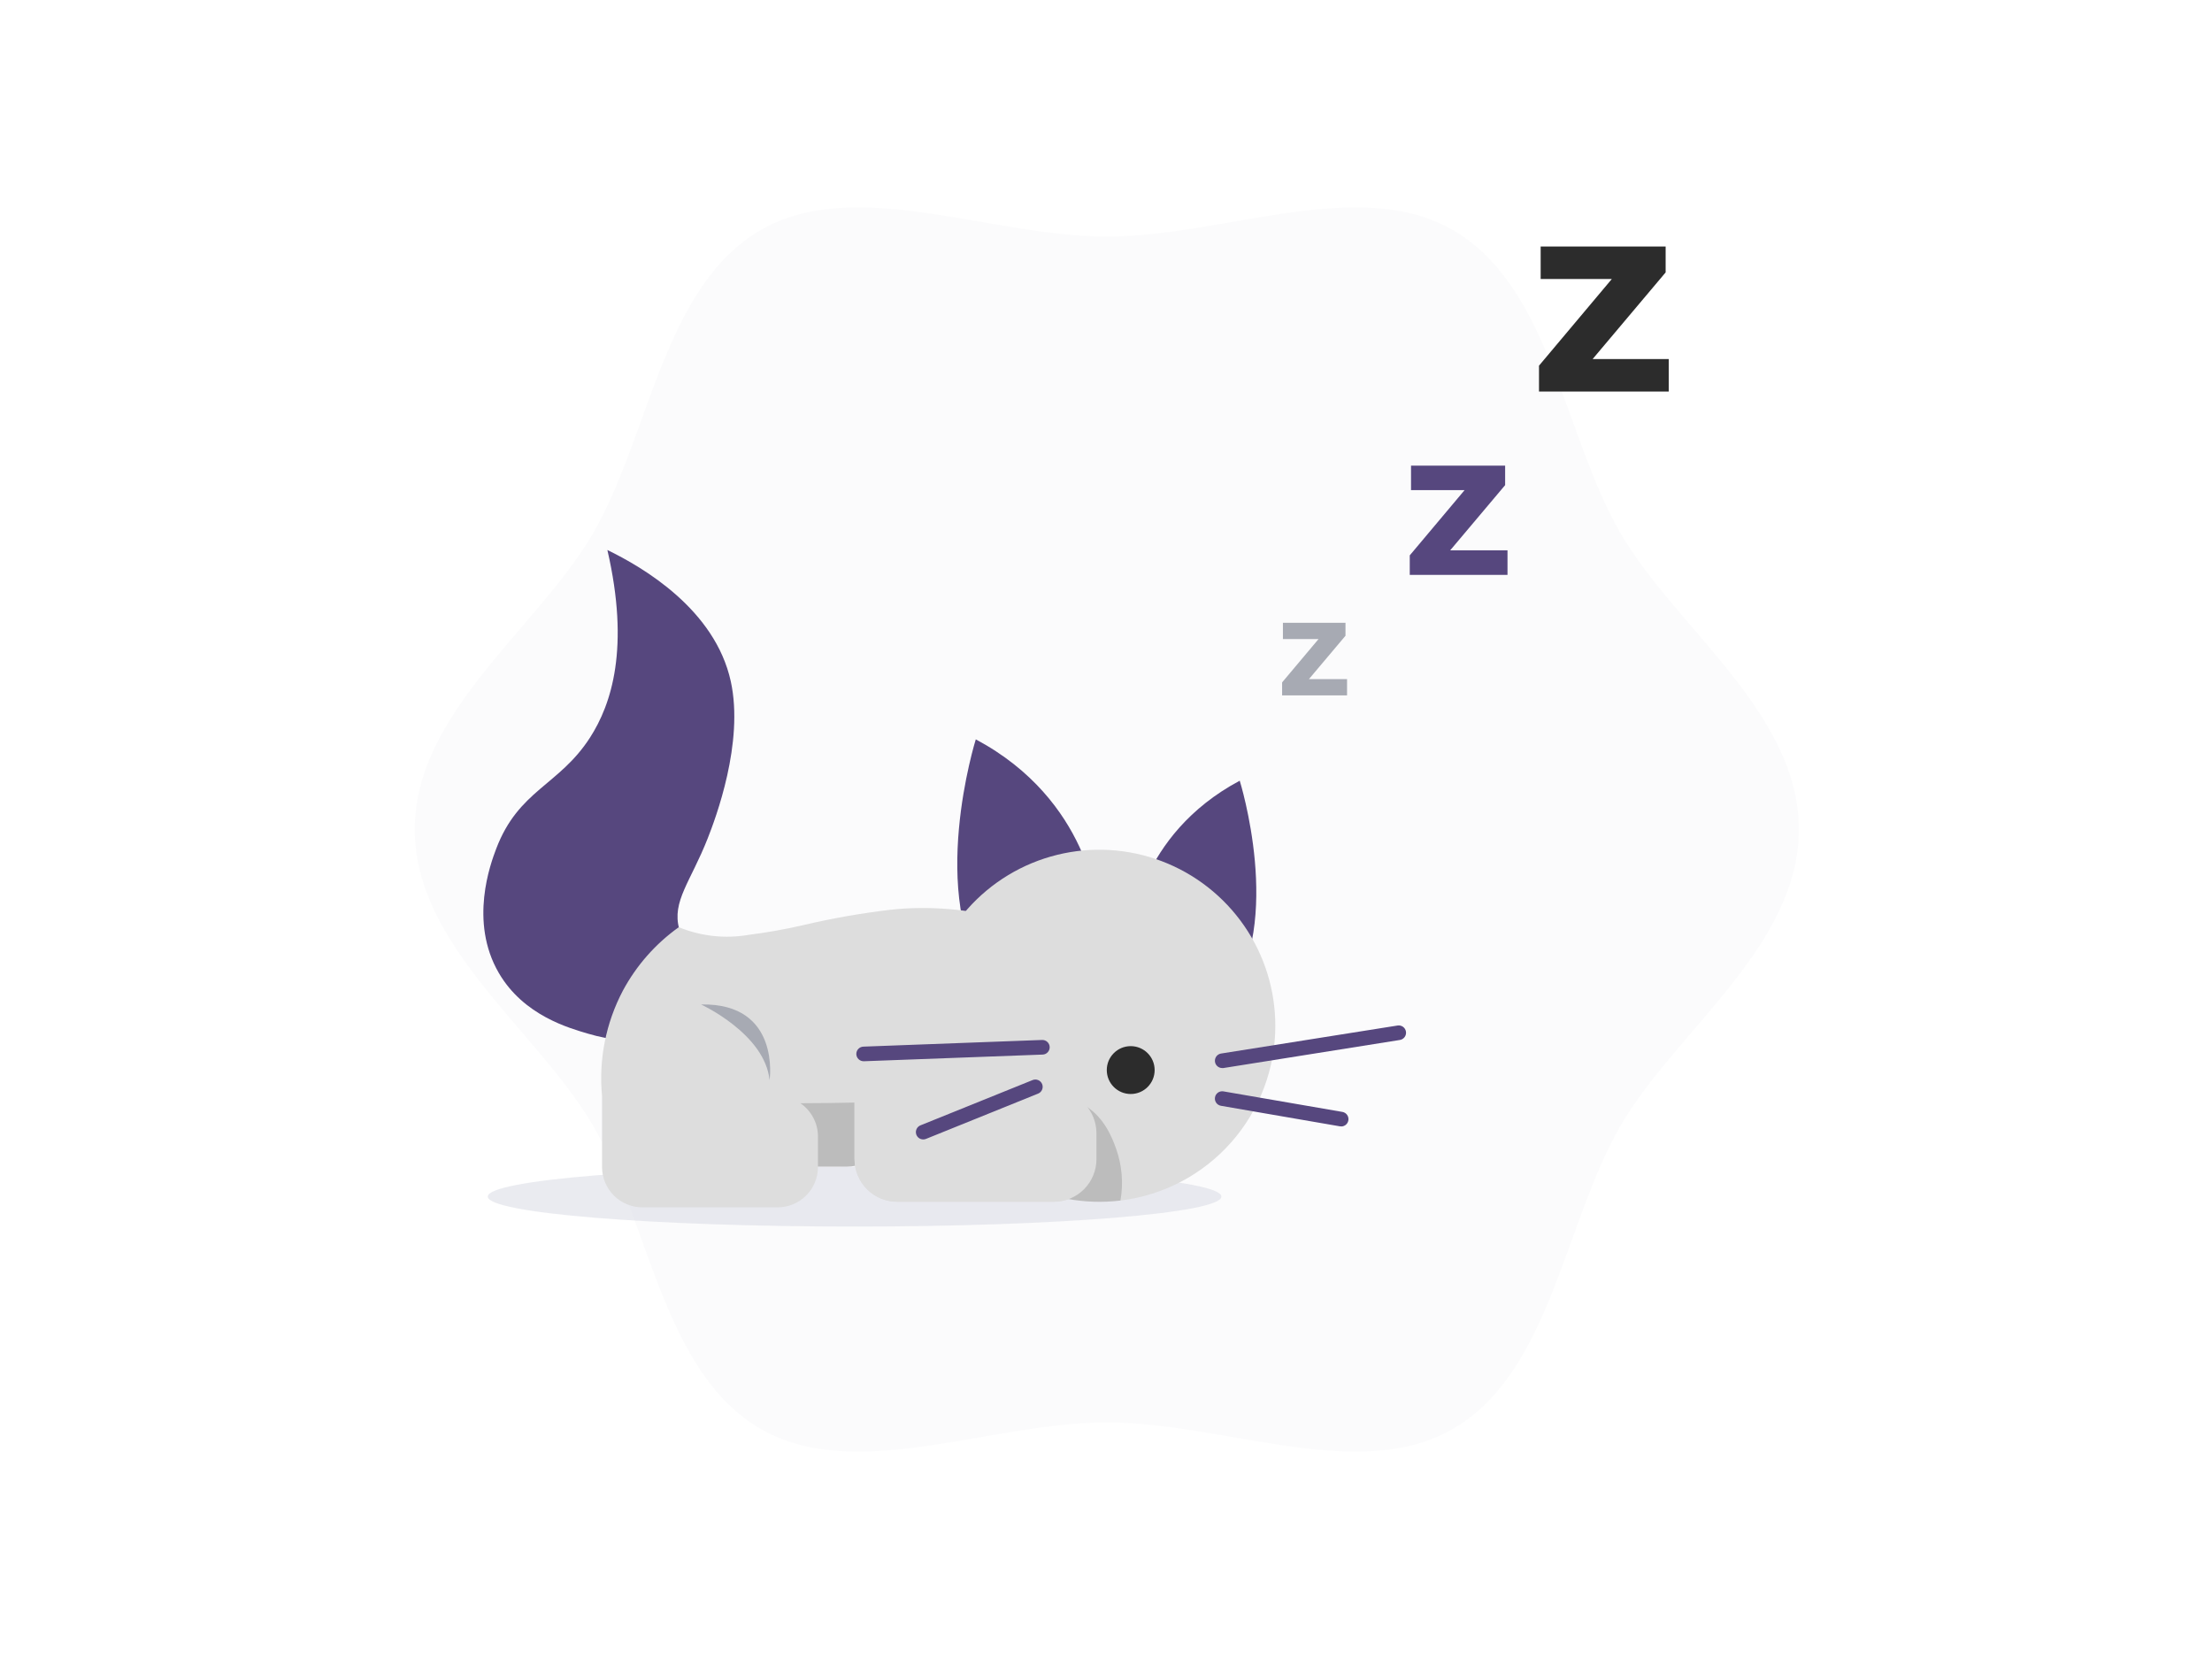 <svg xmlns="http://www.w3.org/2000/svg" width="800" height="600" fill="none" viewBox="0 0 800 600">
    <path d="M150 299.992C150 342.33 194.758 373.041 214.535 407.217C234.947 442.45 239.844 496.392 275.112 516.78C309.3 536.558 357.957 514.431 400.295 514.431C442.634 514.431 491.29 536.546 525.466 516.78C560.699 496.392 565.632 442.474 586.044 407.217C605.821 373.041 650.579 342.33 650.579 299.992C650.579 257.653 605.88 226.965 586.044 192.789C565.632 157.556 560.735 103.614 525.466 83.215C491.29 63.449 442.622 85.563 400.295 85.563C357.969 85.563 309.3 63.449 275.112 83.215C239.879 103.614 234.947 157.521 214.535 192.789C194.758 226.965 150 257.677 150 299.992Z" fill="#56477e" style="fill: #56477e; fill: #56477e;" opacity="0.02"/>
    <path d="M309.065 443.601C382.334 443.601 441.729 438.748 441.729 432.761C441.729 426.774 382.334 421.921 309.065 421.921C235.797 421.921 176.401 426.774 176.401 432.761C176.401 438.748 235.797 443.601 309.065 443.601Z" fill="#D6D8E2" opacity="0.5"/>
    <path d="M394.764 424.258H347.787C344.405 424.246 341.165 422.897 338.773 420.505C336.382 418.114 335.033 414.874 335.021 411.492V403.659C336.277 400.676 337.534 397.669 338.767 394.651C345.117 379.195 351.032 363.928 356.513 348.848C356.196 350.833 354.058 366.359 365.556 379.019C377.053 391.679 392.779 391.034 394.776 390.904C398.15 390.949 401.377 392.296 403.784 394.663C404.972 395.843 405.915 397.246 406.56 398.792C407.205 400.338 407.539 401.996 407.542 403.67V411.504C407.526 414.886 406.174 418.125 403.781 420.514C401.387 422.903 398.146 424.249 394.764 424.258Z" fill="#DDDDDD"/>
    <path d="M394.764 424.258H347.787C344.405 424.246 341.165 422.897 338.773 420.505C336.382 418.114 335.033 414.874 335.021 411.492V403.659C336.277 400.676 337.534 397.669 338.767 394.651C345.117 379.195 351.032 363.928 356.513 348.848C356.196 350.833 354.058 366.359 365.556 379.019C377.053 391.679 392.779 391.034 394.776 390.904C398.15 390.949 401.377 392.296 403.784 394.663C404.972 395.843 405.915 397.246 406.56 398.792C407.205 400.338 407.539 401.996 407.542 403.67V411.504C407.526 414.886 406.174 418.125 403.781 420.514C401.387 422.903 398.146 424.249 394.764 424.258Z" fill="black" opacity="0.15"/>
    <path d="M306.329 381.673H257.32C249.283 381.673 242.769 388.188 242.769 396.224V407.37C242.769 415.406 249.283 421.921 257.32 421.921H306.329C314.365 421.921 320.88 415.406 320.88 407.37V396.224C320.88 388.188 314.365 381.673 306.329 381.673Z" fill="#DDDDDD"/>
    <path d="M306.329 381.673H257.32C249.283 381.673 242.769 388.188 242.769 396.224V407.37C242.769 415.406 249.283 421.921 257.32 421.921H306.329C314.365 421.921 320.88 415.406 320.88 407.37V396.224C320.88 388.188 314.365 381.673 306.329 381.673Z" fill="black" opacity="0.15"/>
    <path d="M277.144 360.51C276.545 360.087 250.637 354.109 245.646 335.941C242.921 326.005 249.792 318.876 255.946 303.221C258.741 296.116 269.17 268.622 264.296 246.414C258.576 220.4 232.586 205.18 219.667 198.92C227.83 234.294 221.194 254.647 213.372 266.779C202.133 284.184 187.535 285.675 179.443 307.003C177.482 312.194 169.554 333.251 180.406 351.89C189.402 367.345 205.997 371.855 212.668 373.84C245.74 383.693 273.703 363.129 277.144 360.51Z" fill="#56477e" style="fill: #56477e; fill: #56477e;"/>
    <path d="M309.065 394.381H381.164C385.251 394.381 389.17 396.004 392.059 398.894C394.949 401.783 396.572 405.703 396.572 409.789V419.185C396.572 423.271 394.949 427.19 392.059 430.08C389.17 432.97 385.251 434.593 381.164 434.593H324.474C320.387 434.593 316.468 432.97 313.579 430.08C310.689 427.19 309.065 423.271 309.065 419.185V394.381Z" fill="#DDDDDD"/>
    <path d="M408.939 337.186C408.939 337.186 411.406 302.058 448.365 282.351C448.365 282.351 464.384 333.486 444.055 361.215C423.726 388.943 408.939 337.186 408.939 337.186Z" fill="#56477e" style="fill: #56477e; fill: #56477e;"/>
    <path d="M396.925 328.612C396.925 328.612 394.177 289.41 352.907 267.401C352.907 267.401 335.021 324.49 357.722 355.483C380.424 386.477 396.925 328.612 396.925 328.612Z" fill="#56477e" style="fill: #56477e; fill: #56477e;"/>
    <path d="M461.236 370.998C461.233 386.535 455.548 401.535 445.254 413.172C434.96 424.81 420.766 432.282 405.345 434.182H405.228C392.402 435.736 379.407 433.351 367.969 427.345C356.531 421.338 347.191 411.993 341.19 400.553C335.189 389.112 332.81 376.116 334.37 363.291C335.93 350.466 341.355 338.419 349.924 328.751C358.493 319.082 369.8 312.249 382.345 309.16C394.889 306.07 408.077 306.87 420.156 311.453C432.235 316.036 442.634 324.186 449.972 334.819C457.309 345.453 461.238 358.067 461.236 370.986V370.998Z" fill="#DDDDDD"/>
    <path d="M442.023 386.277C441.36 386.275 440.722 386.024 440.236 385.574C439.749 385.124 439.449 384.508 439.396 383.847C439.343 383.186 439.54 382.529 439.948 382.007C440.357 381.485 440.946 381.135 441.6 381.027L505.454 370.892C506.147 370.781 506.856 370.951 507.424 371.363C507.992 371.774 508.374 372.395 508.484 373.088C508.595 373.781 508.425 374.49 508.014 375.058C507.602 375.626 506.981 376.008 506.288 376.118L442.434 386.277H442.023Z" fill="#56477e" style="fill: #56477e; fill: #56477e;"/>
    <path d="M485.077 407.358C484.928 407.369 484.779 407.369 484.631 407.358L441.576 399.924C440.884 399.806 440.268 399.417 439.863 398.845C439.458 398.272 439.297 397.562 439.415 396.871C439.533 396.179 439.921 395.563 440.494 395.158C441.067 394.752 441.777 394.591 442.468 394.71L485.535 402.144C486.181 402.267 486.758 402.625 487.155 403.149C487.552 403.673 487.74 404.326 487.683 404.981C487.626 405.637 487.328 406.247 486.847 406.695C486.365 407.143 485.734 407.396 485.077 407.405V407.358Z" fill="#56477e" style="fill: #56477e; fill: #56477e;"/>
    <path d="M408.939 395.661C413.719 395.661 417.594 391.786 417.594 387.005C417.594 382.225 413.719 378.35 408.939 378.35C404.158 378.35 400.283 382.225 400.283 387.005C400.283 391.786 404.158 395.661 408.939 395.661Z" fill="#2c2c2c"/>
    <path d="M405.228 434.194C392.168 435.768 378.941 433.263 367.362 427.022C355.782 420.782 346.417 411.111 340.552 399.337C348.779 399.533 357.011 399.305 365.215 398.656C379.214 397.481 385.474 395.731 392.344 399.83C399.544 404.152 402.374 411.915 403.607 415.309C405.782 421.356 406.341 427.865 405.228 434.194Z" fill="black" opacity="0.15"/>
    <path d="M382.032 394.439H382.15C373.048 392.149 360.211 387.393 355.373 376.482C351.074 366.84 355.901 358.948 356.453 350.046C356.584 348.08 356.457 346.106 356.077 344.174C355.607 341.825 354.903 341.402 355.055 340.65C355.467 338.701 377.217 339.417 377.44 337.937C377.699 336.281 351.603 325.641 321.655 329.07C311.111 330.337 300.646 332.192 290.309 334.625C283.877 336.11 277.374 337.267 270.825 338.09C262.29 339.576 253.508 338.62 245.493 335.33C237.083 341.321 230.166 349.17 225.281 358.267C219.095 369.994 216.474 383.274 217.741 396.471V422.168C217.769 426.013 219.312 429.692 222.037 432.406C224.761 435.119 228.447 436.648 232.292 436.66H281.301C285.144 436.642 288.825 435.108 291.545 432.393C294.265 429.678 295.804 425.999 295.829 422.156V411.011C295.824 408.641 295.242 406.309 294.133 404.216C293.024 402.122 291.421 400.331 289.463 398.996C296.064 398.996 302.582 398.891 309.041 398.761V419.243C309.05 423.327 310.677 427.241 313.564 430.129C316.452 433.016 320.366 434.643 324.45 434.652H381.14C385.223 434.643 389.137 433.016 392.025 430.129C394.913 427.241 396.539 423.327 396.548 419.243V409.848C396.544 405.915 395.039 402.131 392.342 399.268C389.645 396.405 385.958 394.678 382.032 394.439Z" fill="#DDDDDD"/>
    <path d="M333.904 412.091C333.288 412.096 332.69 411.885 332.213 411.495C331.736 411.105 331.41 410.561 331.291 409.957C331.173 409.352 331.27 408.725 331.564 408.184C331.859 407.643 332.334 407.222 332.906 406.994L373.424 390.634C373.747 390.497 374.094 390.426 374.444 390.425C374.795 390.423 375.142 390.492 375.466 390.626C375.79 390.76 376.084 390.957 376.33 391.206C376.577 391.454 376.772 391.75 376.904 392.075C377.036 392.4 377.101 392.747 377.097 393.098C377.093 393.448 377.02 393.795 376.88 394.116C376.741 394.438 376.539 394.729 376.287 394.972C376.034 395.215 375.736 395.405 375.409 395.532L334.891 411.903C334.577 412.027 334.242 412.091 333.904 412.091Z" fill="#56477e" style="fill: #56477e; fill: #56477e;"/>
    <path d="M312.389 383.811C311.688 383.823 311.011 383.557 310.507 383.07C310.002 382.583 309.712 381.916 309.7 381.215C309.687 380.514 309.954 379.837 310.44 379.333C310.927 378.829 311.594 378.538 312.295 378.526L376.889 376.118C377.236 376.105 377.582 376.16 377.908 376.281C378.233 376.402 378.532 376.585 378.787 376.822C379.041 377.058 379.247 377.342 379.392 377.657C379.537 377.973 379.618 378.314 379.631 378.661C379.644 379.008 379.589 379.354 379.468 379.68C379.348 380.005 379.164 380.304 378.928 380.559C378.692 380.813 378.408 381.019 378.092 381.164C377.777 381.309 377.436 381.39 377.089 381.403L312.495 383.811H312.389Z" fill="#56477e" style="fill: #56477e; fill: #56477e;"/>
    <path d="M576.002 129.851L602.403 98.517V89.157H557.2V100.913H582.931L556.601 132.247V141.619H603.519V129.851H576.002Z" fill="#2c2c2c"/>
    <path d="M524.468 199.049L544.352 175.454V168.396H510.316V177.251H529.695L509.858 200.857V207.916H545.209V199.049H524.468Z" fill="#56477e" style="fill: #56477e; fill: #56477e;"/>
    <path d="M473.404 245.603L486.616 229.925V225.227H463.985V231.123H476.869L463.691 246.801V251.499H487.18V245.603H473.404Z" fill="#A7AAB3"/>
    <path d="M253.55 363.282C253.55 363.282 276.604 373.852 278.33 390.634C278.354 390.634 282.441 362.671 253.55 363.282Z" fill="#A7AAB3"/>
</svg>
